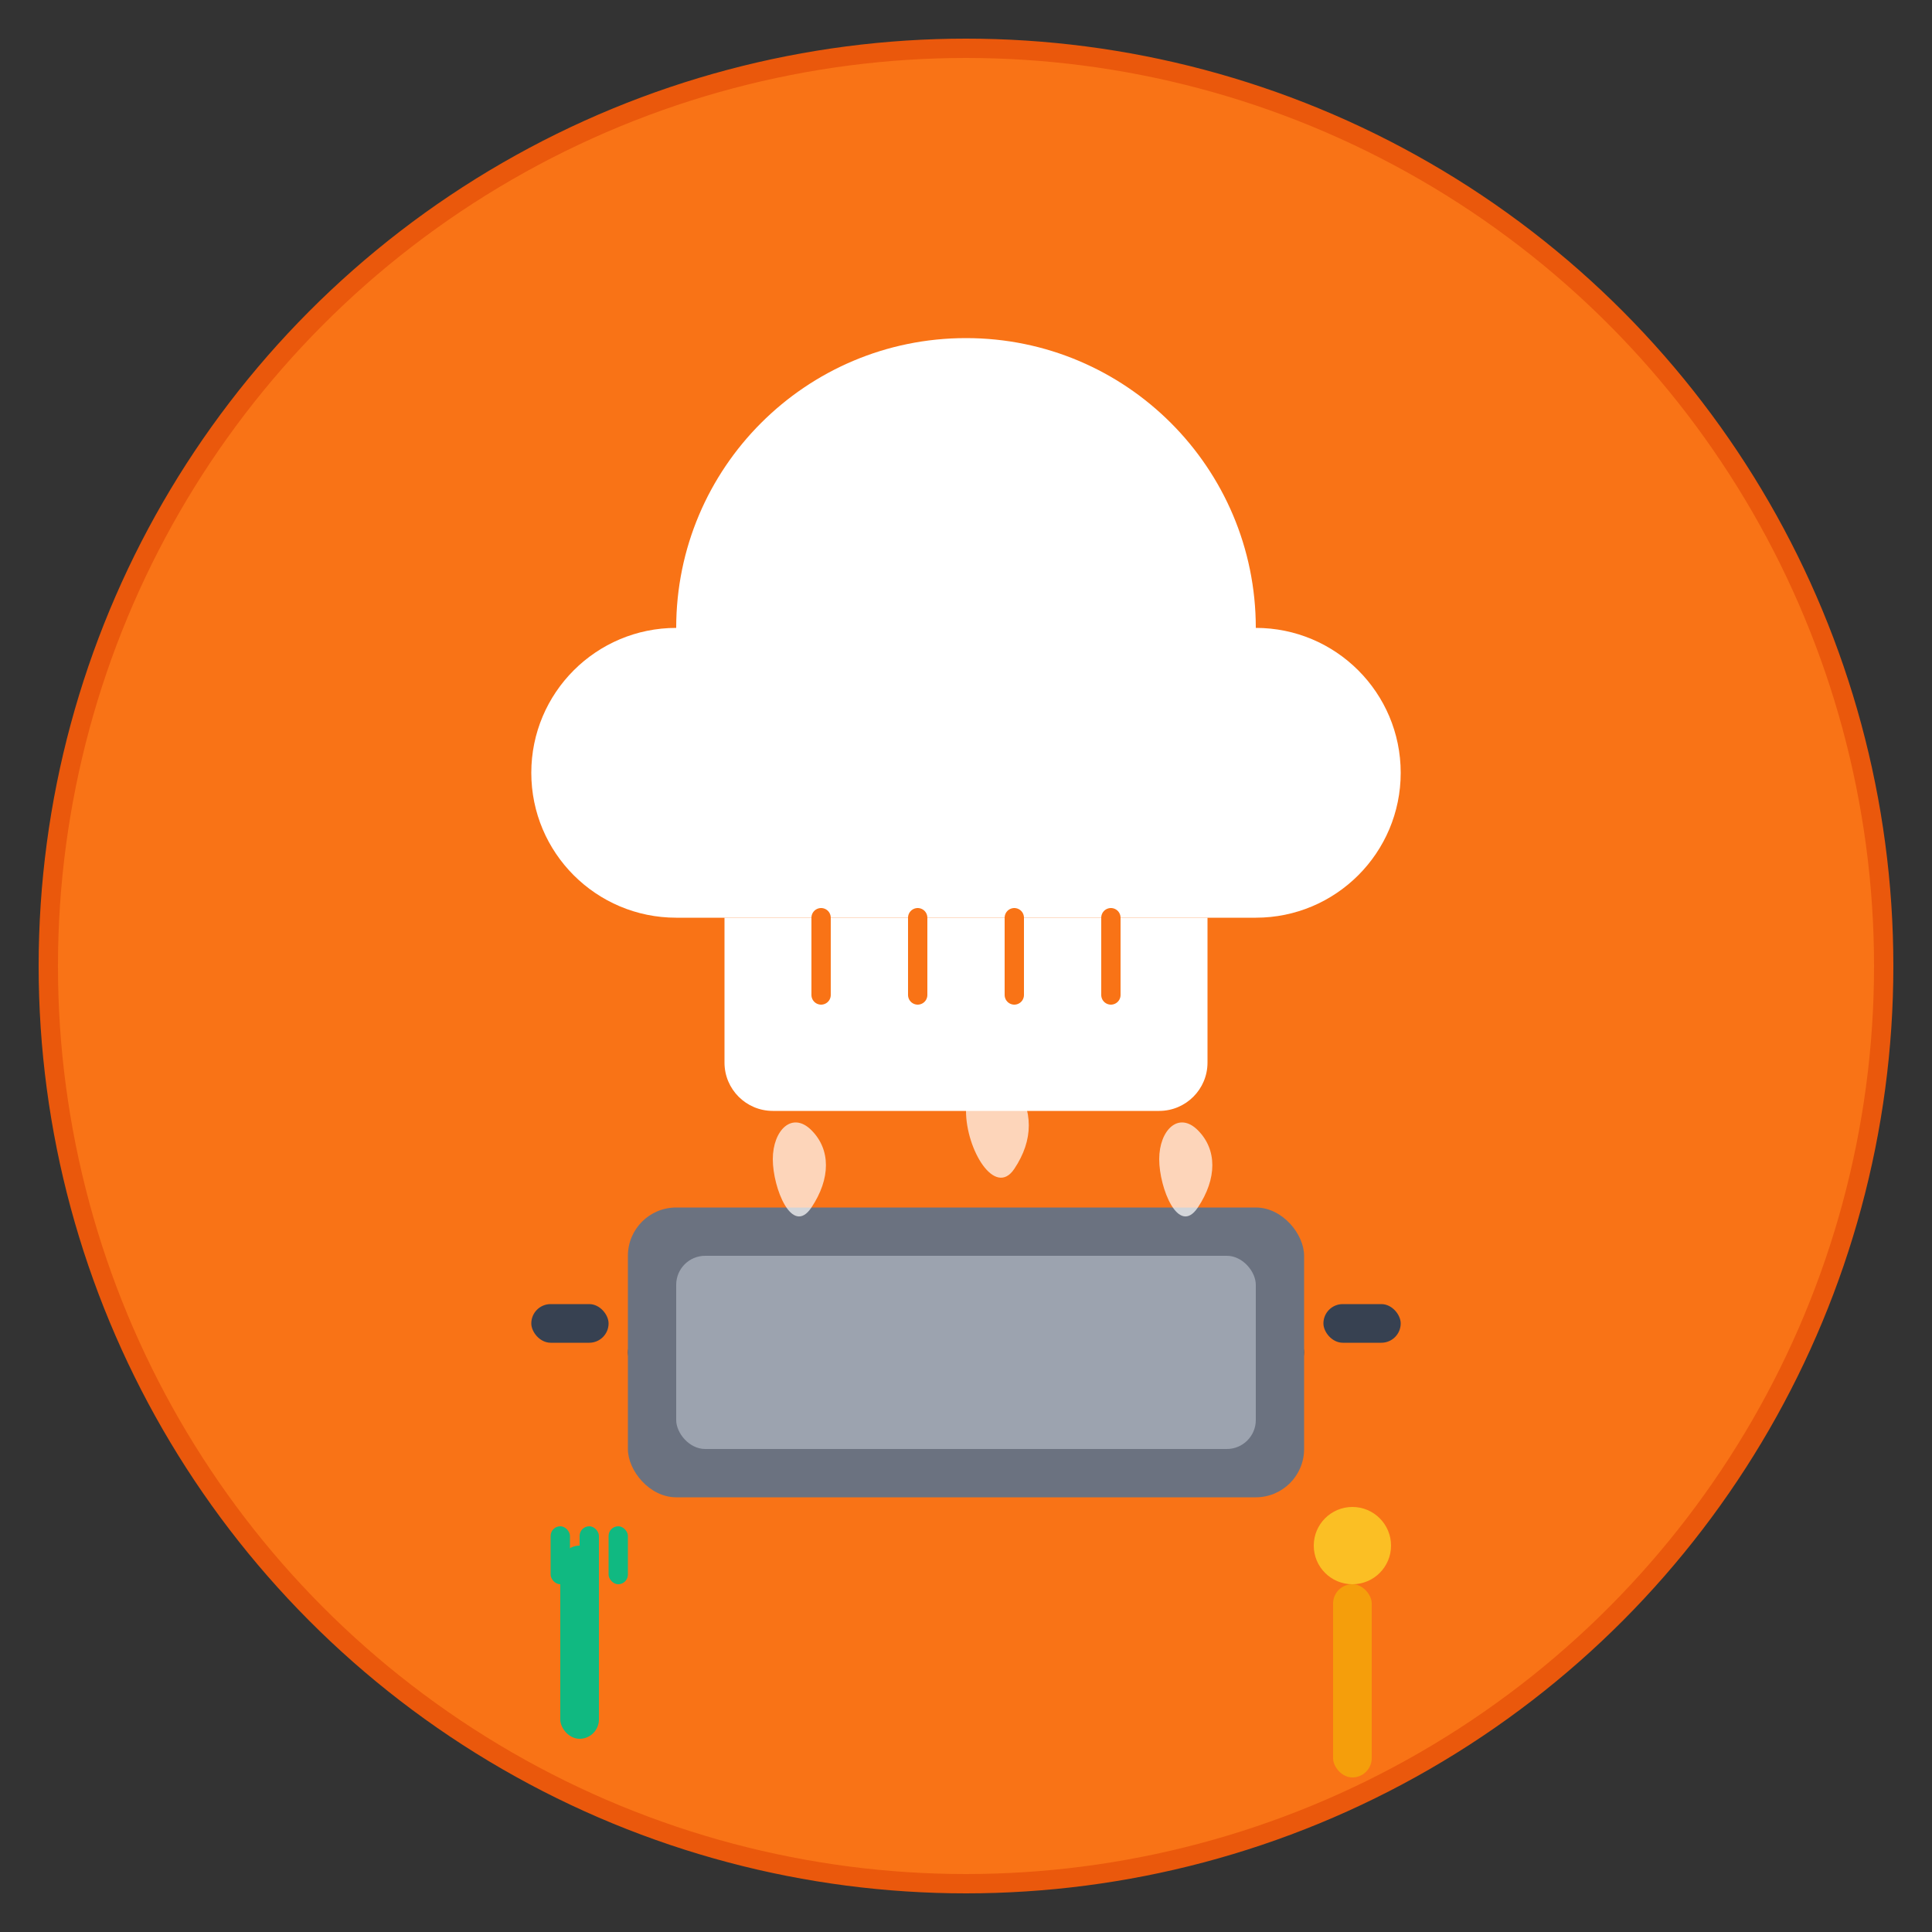 <svg xmlns="http://www.w3.org/2000/svg" viewBox="0 0 200 200" fill="none">
  <rect x="0" y="0" width="200" height="200" fill="#333333" stroke="none"/>
  <!-- Background circle -->
  <circle cx="100" cy="100" r="95" fill="#f97316" stroke="#ea580c" stroke-width="2"/>
  
  <!-- Chef hat -->
  <path d="M70 65c0-16.569 13.431-30 30-30s30 13.431 30 30c8.284 0 15 6.716 15 15s-6.716 15-15 15H70c-8.284 0-15-6.716-15-15s6.716-15 15-15z" fill="white"/>
  <path d="M75 95h50v15c0 2.761-2.239 5-5 5H80c-2.761 0-5-2.239-5-5V95z" fill="white"/>
  <path d="M85 95v8m10-8v8m10-8v8m10-8v8" stroke="#f97316" stroke-width="2" stroke-linecap="round"/>
  
  <!-- Cooking pot -->
  <ellipse cx="100" cy="140" rx="35" ry="8" fill="#374151"/>
  <rect x="65" y="125" width="70" height="30" rx="5" fill="#6b7280"/>
  <rect x="70" y="130" width="60" height="20" rx="3" fill="#9ca3af"/>
  
  <!-- Steam/smoke -->
  <path d="M80 120c0-3 2-5 4-3s2 5 0 8s-4-2-4-5z" fill="white" opacity="0.7"/>
  <path d="M100 115c0-4 3-6 5-3s2 6 0 9s-5-2-5-6z" fill="white" opacity="0.7"/>
  <path d="M120 120c0-3 2-5 4-3s2 5 0 8s-4-2-4-5z" fill="white" opacity="0.7"/>
  
  <!-- Pot handles -->
  <rect x="55" y="135" width="8" height="4" rx="2" fill="#374151"/>
  <rect x="137" y="135" width="8" height="4" rx="2" fill="#374151"/>
  
  <!-- Spoon -->
  <circle cx="140" cy="160" r="4" fill="#fbbf24"/>
  <rect x="138" y="164" width="4" height="20" rx="2" fill="#f59e0b"/>
  
  <!-- Fork -->
  <rect x="58" y="160" width="4" height="20" rx="2" fill="#10b981"/>
  <rect x="57" y="158" width="2" height="6" rx="1" fill="#10b981"/>
  <rect x="60" y="158" width="2" height="6" rx="1" fill="#10b981"/>
  <rect x="63" y="158" width="2" height="6" rx="1" fill="#10b981"/>
</svg>